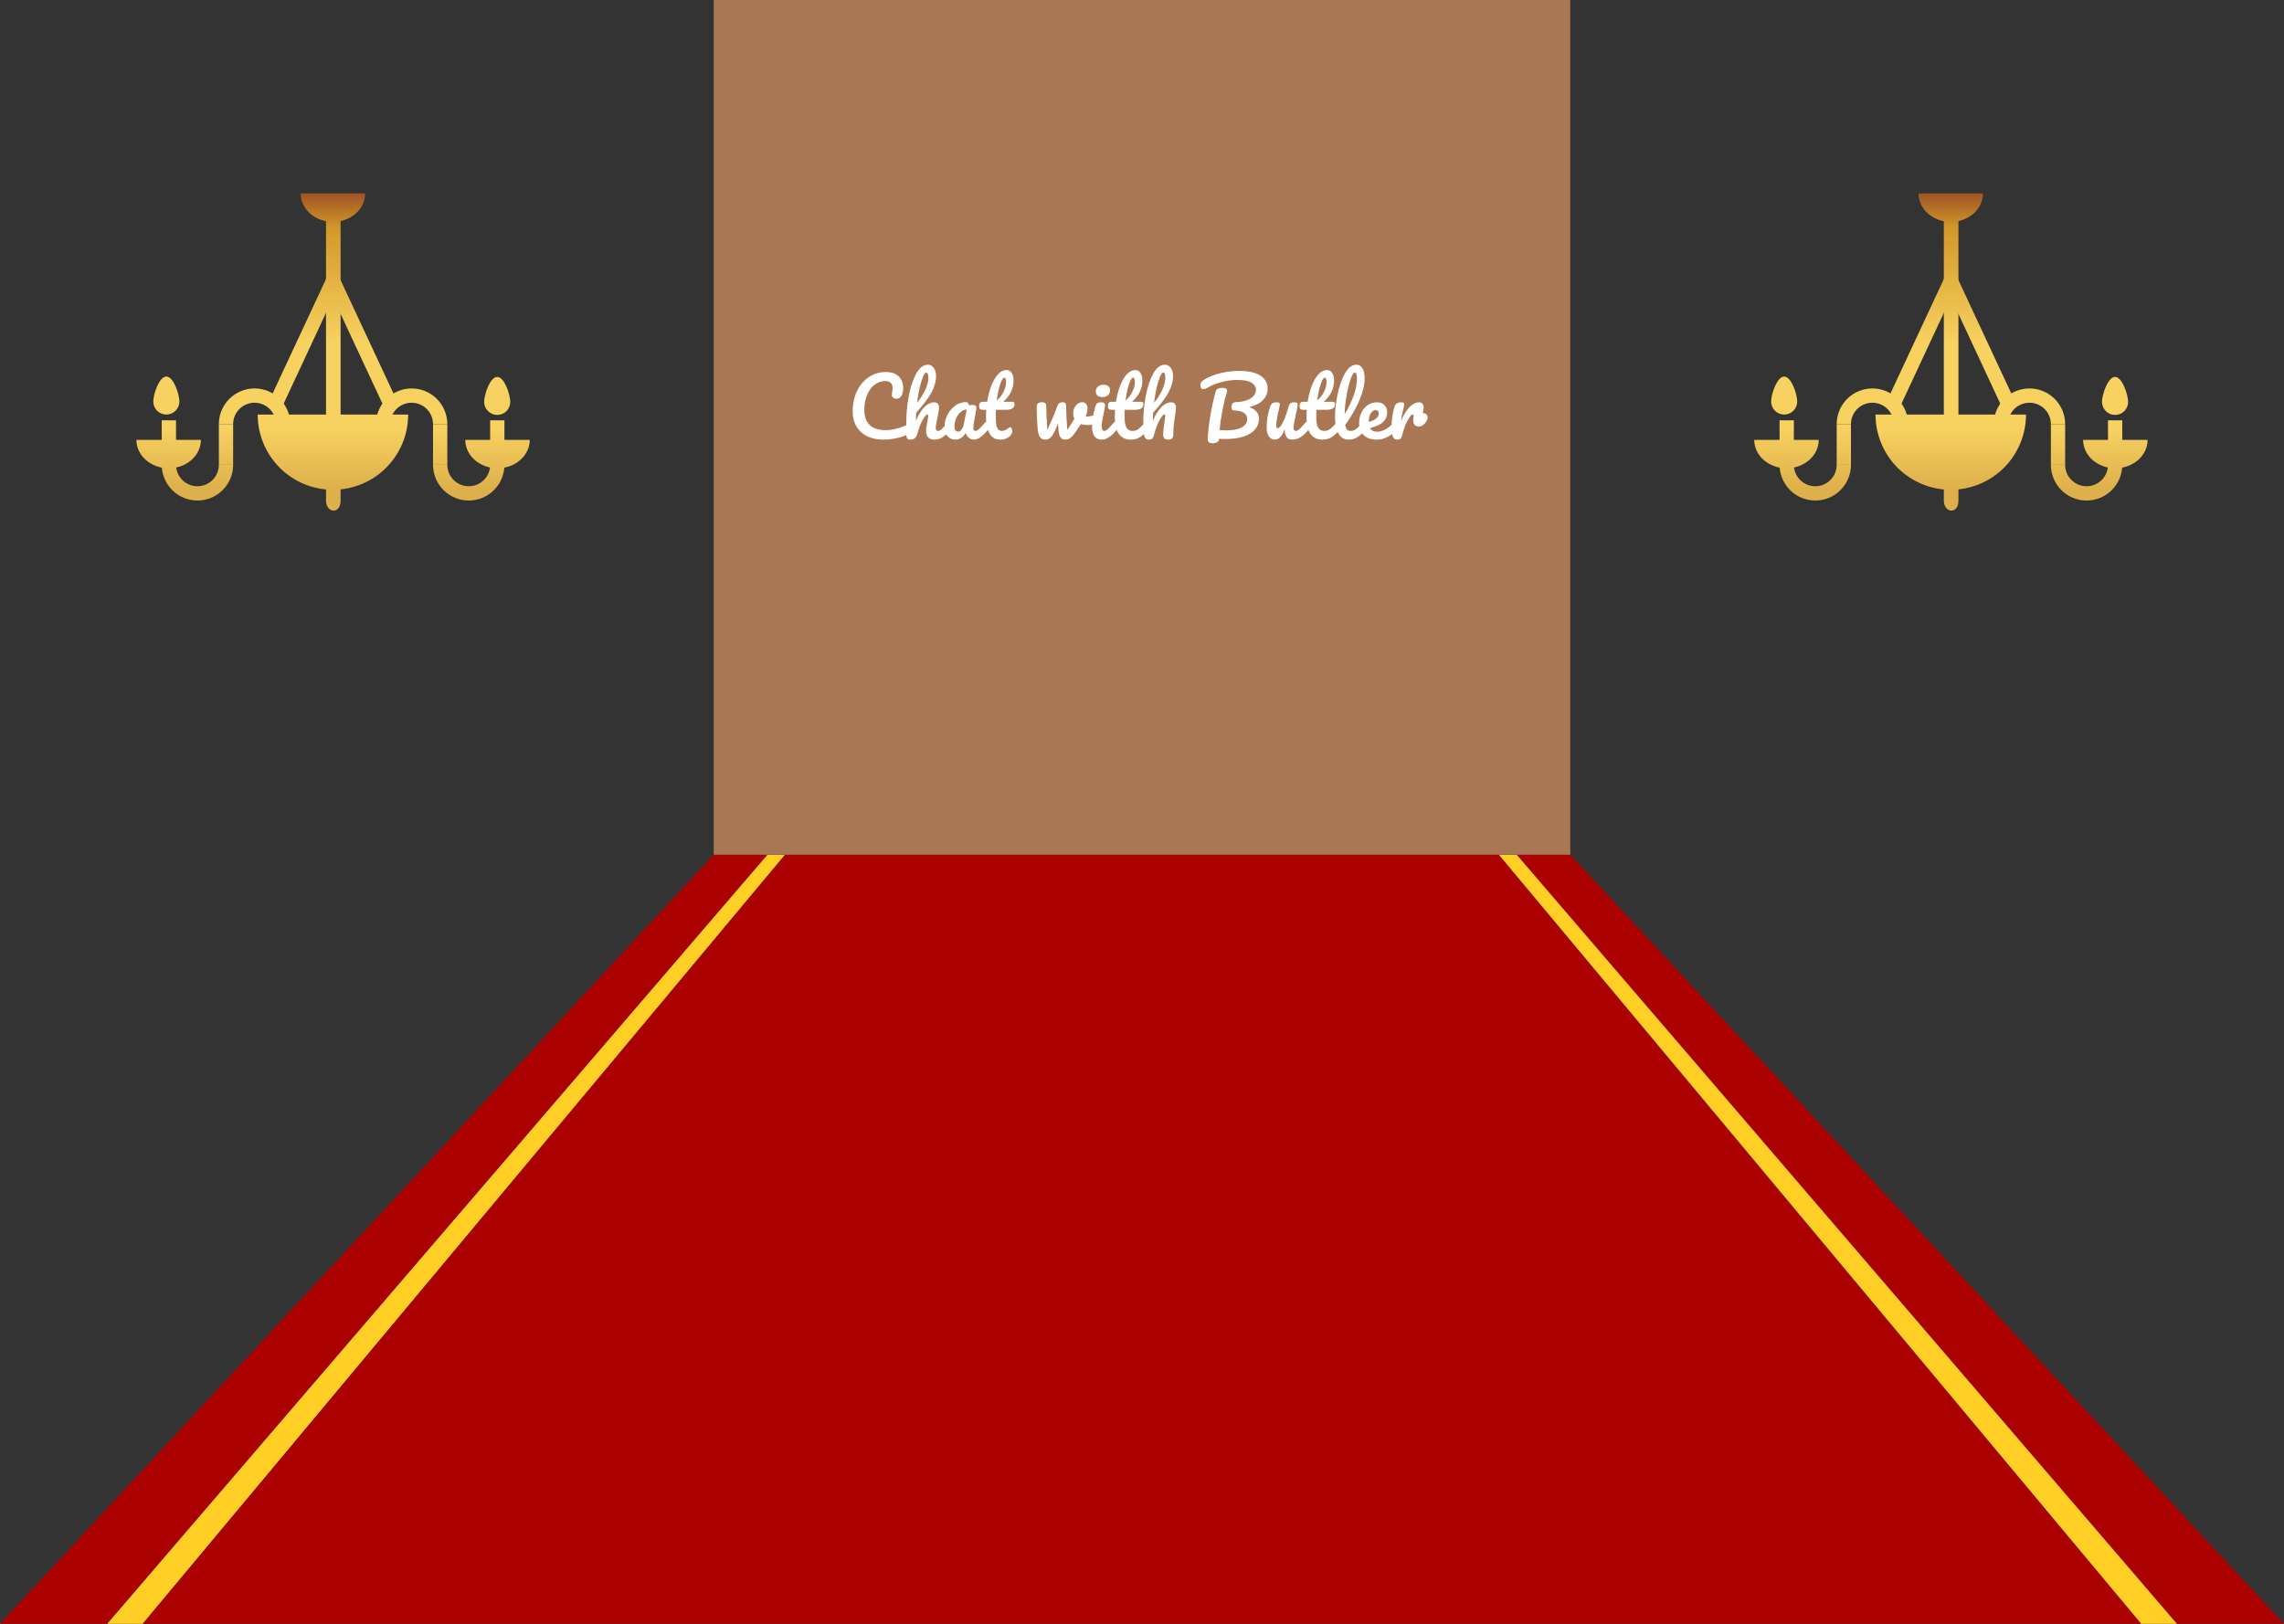 
<svg width="1440" height="1024" viewBox="0 0 1440 1024" fill="none" xmlns="http://www.w3.org/2000/svg">
<rect x="0" y="0" width="1440" height="1024" fill="#333333" stroke="none"/>
<path d="M67.5 1024H90L495 539H483.75L67.5 1024Z" fill="#FFCF25"/>
<path fill-rule="evenodd" clip-rule="evenodd" d="M450 539H472.5H483.75L67.5 1024H45H0L450 539ZM180 1024H90L495 539H540H720H900H945L1350 1024H1260H1080H720H360H180ZM1372.5 1024H1395H1440L990 539H967.5H956.25L1372.5 1024Z" fill="#AA0000"/>
<path d="M956.25 539H945L1350 1024H1372.5L956.25 539Z" fill="#FFCF25"/>
<rect x="450" width="540" height="539" fill="#A97754"/>
<path d="M557.033 277.25C553.066 277.25 549.616 276.533 546.683 275.1C543.749 273.633 541.499 271.567 539.933 268.9C538.366 266.233 537.583 263.133 537.583 259.6C537.583 254.7 538.499 250.35 540.333 246.55C542.199 242.75 544.716 239.817 547.883 237.75C551.049 235.65 554.566 234.6 558.433 234.6C562.033 234.6 564.766 235.533 566.633 237.4C568.499 239.233 569.433 241.667 569.433 244.7C569.433 246.733 569.066 248.367 568.333 249.6C567.633 250.833 566.616 251.45 565.283 251.45C564.349 251.45 563.616 251.233 563.083 250.8C562.549 250.367 562.283 249.733 562.283 248.9C562.283 248.6 562.349 248.05 562.483 247.25C562.683 246.25 562.783 245.45 562.783 244.85C562.783 241.817 561.166 240.3 557.933 240.3C555.733 240.3 553.633 241.017 551.633 242.45C549.633 243.883 548.016 246 546.783 248.8C545.549 251.567 544.933 254.867 544.933 258.7C544.933 262.7 546.049 265.8 548.283 268C550.516 270.167 553.816 271.25 558.183 271.25C560.349 271.25 562.533 270.983 564.733 270.45C566.966 269.883 569.433 269.033 572.133 267.9C572.633 267.7 573.049 267.6 573.383 267.6C573.916 267.6 574.316 267.8 574.583 268.2C574.849 268.6 574.983 269.117 574.983 269.75C574.983 271.783 573.883 273.283 571.683 274.25C569.316 275.283 566.849 276.05 564.283 276.55C561.749 277.017 559.333 277.25 557.033 277.25ZM598.81 265.85C599.243 265.85 599.577 266.05 599.81 266.45C600.077 266.85 600.21 267.4 600.21 268.1C600.21 269.433 599.893 270.467 599.26 271.2C597.727 272.967 596.143 274.417 594.51 275.55C592.91 276.683 591.077 277.25 589.01 277.25C587.31 277.25 586.027 276.767 585.16 275.8C584.293 274.8 583.86 273.367 583.86 271.5C583.86 270.567 584.093 268.9 584.56 266.5C584.993 264.4 585.21 262.95 585.21 262.15C585.21 261.617 585.027 261.35 584.66 261.35C584.227 261.35 583.61 261.917 582.81 263.05C582.01 264.15 581.21 265.617 580.41 267.45C579.61 269.283 578.96 271.217 578.46 273.25C577.827 275.917 576.26 277.25 573.76 277.25C572.76 277.25 572.093 276.9 571.76 276.2C571.46 275.467 571.31 274.167 571.31 272.3C571.31 271.233 571.327 270.383 571.36 269.75L571.41 265.75C571.41 260.617 571.927 255.267 572.96 249.7C574.027 244.133 575.577 239.467 577.61 235.7C579.677 231.9 582.143 230 585.01 230C586.543 230 587.777 230.667 588.71 232C589.677 233.3 590.16 235 590.16 237.1C590.16 240.467 589.177 243.967 587.21 247.6C585.243 251.2 582.043 255.417 577.61 260.25C577.51 261.983 577.46 263.767 577.46 265.6C578.56 262.767 579.777 260.467 581.11 258.7C582.477 256.9 583.81 255.617 585.11 254.85C586.443 254.083 587.66 253.7 588.76 253.7C590.927 253.7 592.01 254.783 592.01 256.95C592.01 258.25 591.643 260.6 590.91 264C590.277 266.9 589.96 268.817 589.96 269.75C589.96 271.083 590.443 271.75 591.41 271.75C592.077 271.75 592.86 271.35 593.76 270.55C594.693 269.717 595.927 268.383 597.46 266.55C597.86 266.083 598.31 265.85 598.81 265.85ZM583.96 234.95C583.36 234.95 582.693 235.817 581.96 237.55C581.227 239.25 580.51 241.567 579.81 244.5C579.143 247.4 578.593 250.567 578.16 254C580.227 251.567 581.927 248.917 583.26 246.05C584.627 243.183 585.31 240.583 585.31 238.25C585.31 237.183 585.193 236.367 584.96 235.8C584.727 235.233 584.393 234.95 583.96 234.95ZM602.308 277.25C600.241 277.25 598.591 276.5 597.358 275C596.124 273.5 595.508 271.533 595.508 269.1C595.508 266.433 596.124 263.917 597.358 261.55C598.591 259.15 600.224 257.233 602.258 255.8C604.324 254.333 606.508 253.6 608.808 253.6C609.541 253.6 610.024 253.75 610.258 254.05C610.524 254.317 610.741 254.817 610.908 255.55C611.608 255.417 612.341 255.35 613.108 255.35C614.741 255.35 615.558 255.933 615.558 257.1C615.558 257.8 615.308 259.467 614.808 262.1C614.041 265.933 613.658 268.6 613.658 270.1C613.658 270.6 613.774 271 614.008 271.3C614.274 271.6 614.608 271.75 615.008 271.75C615.641 271.75 616.408 271.35 617.308 270.55C618.208 269.717 619.424 268.383 620.958 266.55C621.358 266.083 621.808 265.85 622.308 265.85C622.741 265.85 623.074 266.05 623.308 266.45C623.574 266.85 623.708 267.4 623.708 268.1C623.708 269.433 623.391 270.467 622.758 271.2C621.391 272.9 619.941 274.333 618.408 275.5C616.874 276.667 615.391 277.25 613.958 277.25C612.858 277.25 611.841 276.883 610.908 276.15C610.008 275.383 609.324 274.35 608.858 273.05C607.124 275.85 604.941 277.25 602.308 277.25ZM604.108 272.2C604.841 272.2 605.541 271.767 606.208 270.9C606.874 270.033 607.358 268.883 607.658 267.45L609.508 258.25C608.108 258.283 606.808 258.817 605.608 259.85C604.441 260.85 603.508 262.183 602.808 263.85C602.108 265.517 601.758 267.283 601.758 269.15C601.758 270.183 601.958 270.95 602.358 271.45C602.791 271.95 603.374 272.2 604.108 272.2ZM627.894 258.45C627.827 260.117 627.794 261.417 627.794 262.35C627.794 264.75 627.911 266.633 628.144 268C628.411 269.333 628.827 270.3 629.394 270.9C629.994 271.467 630.811 271.75 631.844 271.75C632.377 271.75 633.011 271.583 633.744 271.25C634.477 270.917 635.144 270.483 635.744 269.95C636.111 269.617 636.477 269.45 636.844 269.45C637.244 269.45 637.561 269.683 637.794 270.15C638.061 270.583 638.194 271.117 638.194 271.75C638.194 272.383 638.061 273 637.794 273.6C637.561 274.2 637.194 274.7 636.694 275.1C634.961 276.533 632.994 277.25 630.794 277.25C627.627 277.25 625.311 275.933 623.844 273.3C622.377 270.633 621.644 267.167 621.644 262.9C621.644 261.433 621.694 259.95 621.794 258.45H619.844C618.844 258.45 618.161 258.267 617.794 257.9C617.461 257.533 617.294 256.95 617.294 256.15C617.294 254.283 618.044 253.35 619.544 253.35H622.394C622.961 249.683 623.827 246.333 624.994 243.3C626.161 240.267 627.561 237.85 629.194 236.05C630.861 234.25 632.644 233.35 634.544 233.35C635.944 233.35 637.044 233.967 637.844 235.2C638.644 236.433 639.044 237.983 639.044 239.85C639.044 245.017 636.877 249.517 632.544 253.35H638.144C638.677 253.35 639.061 253.467 639.294 253.7C639.527 253.933 639.644 254.367 639.644 255C639.644 257.3 637.761 258.45 633.994 258.45H627.894ZM633.194 238.15C632.694 238.15 632.127 238.783 631.494 240.05C630.894 241.283 630.311 243.017 629.744 245.25C629.211 247.45 628.761 249.9 628.394 252.6C630.361 250.9 631.827 249 632.794 246.9C633.794 244.767 634.294 242.833 634.294 241.1C634.294 239.133 633.927 238.15 633.194 238.15ZM690.831 261.8C690.931 261.767 691.098 261.75 691.331 261.75C691.831 261.75 692.214 261.917 692.481 262.25C692.748 262.583 692.881 263.033 692.881 263.6C692.881 264.633 692.681 265.45 692.281 266.05C691.881 266.617 691.281 267.033 690.481 267.3C688.948 267.8 687.314 268.05 685.581 268.05C684.114 268.05 682.731 267.85 681.431 267.45C680.464 269.017 679.398 270.633 678.231 272.3C676.898 274.2 675.748 275.5 674.781 276.2C673.848 276.9 672.781 277.25 671.581 277.25C670.248 277.25 669.231 276.733 668.531 275.7C667.864 274.667 667.448 272.967 667.281 270.6L667.031 266.95C665.998 269.75 665.064 271.883 664.231 273.35C663.431 274.817 662.614 275.833 661.781 276.4C660.981 276.967 660.031 277.25 658.931 277.25C657.564 277.25 656.481 276.717 655.681 275.65C654.914 274.583 654.431 272.9 654.231 270.6C653.831 265.933 653.631 261.85 653.631 258.35V256.6C653.664 255.5 653.964 254.733 654.531 254.3C655.098 253.867 655.948 253.65 657.081 253.65C657.948 253.65 658.581 253.85 658.981 254.25C659.414 254.617 659.631 255.25 659.631 256.15C659.631 259.983 659.864 264.967 660.331 271.1C662.598 266.333 664.681 261.367 666.581 256.2C666.948 255.2 667.381 254.533 667.881 254.2C668.414 253.833 669.048 253.65 669.781 253.65C670.681 253.65 671.298 253.833 671.631 254.2C671.998 254.567 672.181 255.217 672.181 256.15C672.181 259.983 672.414 264.967 672.881 271.1C674.881 268.133 676.381 265.767 677.381 264C676.881 263.033 676.631 261.883 676.631 260.55C676.631 259.417 676.881 258.317 677.381 257.25C677.881 256.183 678.564 255.317 679.431 254.65C680.298 253.983 681.281 253.65 682.381 253.65C683.348 253.65 684.131 254 684.731 254.7C685.331 255.367 685.631 256.35 685.631 257.65C685.631 259.15 685.231 260.867 684.431 262.8C685.698 262.733 687.381 262.483 689.481 262.05L690.831 261.8ZM695.091 250.4C693.691 250.4 692.641 250.083 691.941 249.45C691.241 248.783 690.891 247.867 690.891 246.7C690.891 245.533 691.341 244.567 692.241 243.8C693.174 243 694.324 242.6 695.691 242.6C696.924 242.6 697.924 242.9 698.691 243.5C699.457 244.1 699.841 244.95 699.841 246.05C699.841 247.383 699.407 248.45 698.541 249.25C697.674 250.017 696.524 250.4 695.091 250.4ZM694.691 277.25C692.524 277.25 690.941 276.483 689.941 274.95C688.974 273.417 688.491 271.383 688.491 268.85C688.491 267.35 688.674 265.433 689.041 263.1C689.441 260.733 689.941 258.533 690.541 256.5C690.841 255.433 691.241 254.7 691.741 254.3C692.241 253.9 693.041 253.7 694.141 253.7C695.841 253.7 696.691 254.267 696.691 255.4C696.691 256.233 696.374 258.167 695.741 261.2C694.941 264.867 694.541 267.35 694.541 268.65C694.541 269.65 694.674 270.417 694.941 270.95C695.207 271.483 695.657 271.75 696.291 271.75C696.891 271.75 697.641 271.333 698.541 270.5C699.441 269.667 700.641 268.35 702.141 266.55C702.541 266.083 702.991 265.85 703.491 265.85C703.924 265.85 704.257 266.05 704.491 266.45C704.757 266.85 704.891 267.4 704.891 268.1C704.891 269.433 704.574 270.467 703.941 271.2C700.641 275.233 697.557 277.25 694.691 277.25ZM723.145 265.85C723.579 265.85 723.912 266.05 724.145 266.45C724.412 266.85 724.545 267.4 724.545 268.1C724.545 269.433 724.229 270.467 723.595 271.2C722.162 272.967 720.595 274.417 718.895 275.55C717.195 276.683 715.245 277.25 713.045 277.25C706.245 277.25 702.845 272.467 702.845 262.9C702.845 261.433 702.895 259.95 702.995 258.45H701.045C700.045 258.45 699.362 258.267 698.995 257.9C698.662 257.533 698.495 256.95 698.495 256.15C698.495 254.283 699.245 253.35 700.745 253.35H703.595C704.162 249.683 705.029 246.333 706.195 243.3C707.362 240.267 708.762 237.85 710.395 236.05C712.062 234.25 713.845 233.35 715.745 233.35C717.145 233.35 718.245 233.967 719.045 235.2C719.845 236.433 720.245 237.983 720.245 239.85C720.245 245.017 718.079 249.517 713.745 253.35H719.345C719.879 253.35 720.262 253.467 720.495 253.7C720.729 253.933 720.845 254.367 720.845 255C720.845 257.3 718.962 258.45 715.195 258.45H709.095C709.029 260.117 708.995 261.417 708.995 262.35C708.995 265.817 709.395 268.25 710.195 269.65C711.029 271.05 712.329 271.75 714.095 271.75C715.529 271.75 716.795 271.317 717.895 270.45C718.995 269.583 720.295 268.283 721.795 266.55C722.195 266.083 722.645 265.85 723.145 265.85ZM714.395 238.15C713.895 238.15 713.329 238.783 712.695 240.05C712.095 241.283 711.512 243.017 710.945 245.25C710.412 247.45 709.962 249.9 709.595 252.6C711.562 250.9 713.029 249 713.995 246.9C714.995 244.767 715.495 242.833 715.495 241.1C715.495 239.133 715.129 238.15 714.395 238.15ZM738.174 253.7C739.241 253.7 740.041 253.983 740.574 254.55C741.141 255.083 741.424 255.883 741.424 256.95C741.424 257.817 741.241 259.45 740.874 261.85C740.541 263.883 740.274 265.817 740.074 267.65C739.874 269.45 739.774 271.467 739.774 273.7C739.774 274.967 739.508 275.883 738.974 276.45C738.474 276.983 737.641 277.25 736.474 277.25C735.374 277.25 734.574 276.967 734.074 276.4C733.574 275.833 733.324 274.983 733.324 273.85C733.324 272.517 733.558 270.317 734.024 267.25C734.424 264.583 734.624 262.883 734.624 262.15C734.624 261.617 734.441 261.35 734.074 261.35C733.641 261.35 733.024 261.917 732.224 263.05C731.424 264.15 730.624 265.617 729.824 267.45C729.024 269.283 728.374 271.217 727.874 273.25C727.508 274.817 727.074 275.883 726.574 276.45C726.108 276.983 725.358 277.25 724.324 277.25C723.291 277.25 722.524 276.883 722.024 276.15C721.558 275.383 721.241 274.217 721.074 272.65C720.908 271.083 720.824 268.783 720.824 265.75C720.824 260.617 721.341 255.267 722.374 249.7C723.441 244.133 724.991 239.467 727.024 235.7C729.091 231.9 731.558 230 734.424 230C735.958 230 737.191 230.667 738.124 232C739.091 233.3 739.574 235 739.574 237.1C739.574 240.467 738.591 243.967 736.624 247.6C734.658 251.2 731.458 255.417 727.024 260.25C726.924 261.983 726.874 263.767 726.874 265.6C727.974 262.767 729.191 260.467 730.524 258.7C731.891 256.9 733.224 255.617 734.524 254.85C735.858 254.083 737.074 253.7 738.174 253.7ZM733.374 234.95C732.774 234.95 732.108 235.817 731.374 237.55C730.641 239.25 729.924 241.567 729.224 244.5C728.558 247.4 728.008 250.567 727.574 254C729.641 251.567 731.341 248.917 732.674 246.05C734.041 243.183 734.724 240.583 734.724 238.25C734.724 237.183 734.608 236.367 734.374 235.8C734.141 235.233 733.808 234.95 733.374 234.95ZM799.218 245C799.218 247.833 798.218 250.283 796.218 252.35C794.218 254.383 791.302 255.85 787.468 256.75C789.535 257.317 791.102 258.25 792.168 259.55C793.235 260.817 793.768 262.283 793.768 263.95C793.768 266.583 792.935 268.867 791.268 270.8C789.635 272.733 787.235 274.233 784.068 275.3C780.902 276.333 777.085 276.85 772.618 276.85C770.952 276.85 769.618 276.8 768.618 276.7C768.585 277.633 768.185 278.333 767.418 278.8C766.652 279.267 765.668 279.5 764.468 279.5C763.268 279.5 762.435 279.233 761.968 278.7C761.535 278.167 761.352 277.383 761.418 276.35C761.718 271.683 762.302 266.8 763.168 261.7C764.035 256.567 765.135 251.617 766.468 246.85C766.702 246.017 767.168 245.433 767.868 245.1C768.568 244.767 769.485 244.6 770.618 244.6C772.652 244.6 773.668 245.167 773.668 246.3C773.668 246.767 773.568 247.3 773.368 247.9C772.502 250.5 771.635 254.033 770.768 258.5C769.902 262.933 769.285 267.167 768.918 271.2C770.518 271.333 771.818 271.4 772.818 271.4C777.485 271.4 780.902 270.733 783.068 269.4C785.268 268.033 786.368 266.3 786.368 264.2C786.368 262.733 785.735 261.5 784.468 260.5C783.235 259.5 781.152 258.95 778.218 258.85C777.552 258.817 777.085 258.65 776.818 258.35C776.552 258.05 776.418 257.567 776.418 256.9C776.418 255.933 776.618 255.15 777.018 254.55C777.418 253.95 778.152 253.633 779.218 253.6C781.585 253.533 783.718 253.183 785.618 252.55C787.552 251.917 789.068 251.033 790.168 249.9C791.268 248.733 791.818 247.383 791.818 245.85C791.818 243.917 790.868 242.4 788.968 241.3C787.068 240.167 784.152 239.6 780.218 239.6C776.652 239.6 773.202 240.067 769.868 241C766.535 241.9 763.702 243.05 761.368 244.45C760.302 245.083 759.402 245.4 758.668 245.4C758.068 245.4 757.602 245.2 757.268 244.8C756.968 244.367 756.818 243.833 756.818 243.2C756.818 242.367 756.985 241.65 757.318 241.05C757.685 240.45 758.535 239.767 759.868 239C762.668 237.4 765.952 236.15 769.718 235.25C773.485 234.35 777.335 233.9 781.268 233.9C787.302 233.9 791.802 234.917 794.768 236.95C797.735 238.983 799.218 241.667 799.218 245ZM803.699 277.25C802.199 277.25 800.966 276.567 799.999 275.2C799.066 273.8 798.599 272.067 798.599 270C798.599 267.5 798.766 265.217 799.099 263.15C799.433 261.05 799.983 258.833 800.749 256.5C801.083 255.5 801.549 254.783 802.149 254.35C802.749 253.917 803.699 253.7 804.999 253.7C805.733 253.7 806.233 253.817 806.499 254.05C806.799 254.283 806.949 254.633 806.949 255.1C806.949 255.367 806.766 256.267 806.399 257.8C806.066 259.033 805.799 260.15 805.599 261.15C804.933 264.65 804.599 266.983 804.599 268.15C804.599 268.85 804.683 269.35 804.849 269.65C805.016 269.917 805.283 270.05 805.649 270.05C806.149 270.05 806.766 269.55 807.499 268.55C808.266 267.55 809.066 266.033 809.899 264C810.766 261.967 811.599 259.467 812.399 256.5C812.666 255.5 813.066 254.783 813.599 254.35C814.166 253.917 814.999 253.7 816.099 253.7C816.866 253.7 817.399 253.8 817.699 254C817.999 254.167 818.149 254.5 818.149 255C818.149 255.833 817.733 258.117 816.899 261.85C815.966 266.117 815.499 268.75 815.499 269.75C815.499 270.383 815.633 270.883 815.899 271.25C816.166 271.583 816.516 271.75 816.949 271.75C817.616 271.75 818.399 271.35 819.299 270.55C820.233 269.717 821.466 268.383 822.999 266.55C823.399 266.083 823.849 265.85 824.349 265.85C824.783 265.85 825.116 266.05 825.349 266.45C825.616 266.85 825.749 267.4 825.749 268.1C825.749 269.433 825.433 270.467 824.799 271.2C823.366 272.967 821.816 274.417 820.149 275.55C818.516 276.683 816.649 277.25 814.549 277.25C812.949 277.25 811.766 276.633 810.999 275.4C810.266 274.167 809.899 272.433 809.899 270.2C809.333 272.467 808.483 274.217 807.349 275.45C806.216 276.65 804.999 277.25 803.699 277.25ZM843.995 265.85C844.428 265.85 844.762 266.05 844.995 266.45C845.262 266.85 845.395 267.4 845.395 268.1C845.395 269.433 845.078 270.467 844.445 271.2C843.012 272.967 841.445 274.417 839.745 275.55C838.045 276.683 836.095 277.25 833.895 277.25C827.095 277.25 823.695 272.467 823.695 262.9C823.695 261.433 823.745 259.95 823.845 258.45H821.895C820.895 258.45 820.212 258.267 819.845 257.9C819.512 257.533 819.345 256.95 819.345 256.15C819.345 254.283 820.095 253.35 821.595 253.35H824.445C825.012 249.683 825.878 246.333 827.045 243.3C828.212 240.267 829.612 237.85 831.245 236.05C832.912 234.25 834.695 233.35 836.595 233.35C837.995 233.35 839.095 233.967 839.895 235.2C840.695 236.433 841.095 237.983 841.095 239.85C841.095 245.017 838.928 249.517 834.595 253.35H840.195C840.728 253.35 841.112 253.467 841.345 253.7C841.578 253.933 841.695 254.367 841.695 255C841.695 257.3 839.812 258.45 836.045 258.45H829.945C829.878 260.117 829.845 261.417 829.845 262.35C829.845 265.817 830.245 268.25 831.045 269.65C831.878 271.05 833.178 271.75 834.945 271.75C836.378 271.75 837.645 271.317 838.745 270.45C839.845 269.583 841.145 268.283 842.645 266.55C843.045 266.083 843.495 265.85 843.995 265.85ZM835.245 238.15C834.745 238.15 834.178 238.783 833.545 240.05C832.945 241.283 832.362 243.017 831.795 245.25C831.262 247.45 830.812 249.9 830.445 252.6C832.412 250.9 833.878 249 834.845 246.9C835.845 244.767 836.345 242.833 836.345 241.1C836.345 239.133 835.978 238.15 835.245 238.15ZM860.274 265.85C860.707 265.85 861.04 266.05 861.274 266.45C861.54 266.85 861.674 267.4 861.674 268.1C861.674 269.433 861.357 270.467 860.724 271.2C859.29 272.967 857.724 274.417 856.024 275.55C854.357 276.683 852.457 277.25 850.324 277.25C847.39 277.25 845.207 275.917 843.774 273.25C842.374 270.583 841.674 267.133 841.674 262.9C841.674 258.833 842.19 254.2 843.224 249C844.29 243.8 845.84 239.333 847.874 235.6C849.94 231.867 852.39 230 855.224 230C856.824 230 858.074 230.75 858.974 232.25C859.907 233.717 860.374 235.833 860.374 238.6C860.374 242.567 859.274 247.167 857.074 252.4C854.874 257.633 851.89 262.817 848.124 267.95C848.357 269.317 848.74 270.3 849.274 270.9C849.807 271.467 850.507 271.75 851.374 271.75C852.74 271.75 853.94 271.367 854.974 270.6C856.007 269.8 857.324 268.45 858.924 266.55C859.324 266.083 859.774 265.85 860.274 265.85ZM854.124 234.95C853.357 234.95 852.49 236.333 851.524 239.1C850.557 241.867 849.707 245.3 848.974 249.4C848.24 253.5 847.84 257.433 847.774 261.2C850.14 257.3 852.024 253.4 853.424 249.5C854.824 245.567 855.524 241.983 855.524 238.75C855.524 236.217 855.057 234.95 854.124 234.95ZM879.932 265.85C880.366 265.85 880.699 266.05 880.932 266.45C881.199 266.85 881.332 267.4 881.332 268.1C881.332 269.433 881.016 270.467 880.382 271.2C879.149 272.7 877.399 274.083 875.132 275.35C872.899 276.617 870.499 277.25 867.932 277.25C864.432 277.25 861.716 276.3 859.782 274.4C857.849 272.5 856.882 269.9 856.882 266.6C856.882 264.3 857.366 262.167 858.332 260.2C859.299 258.2 860.632 256.617 862.332 255.45C864.066 254.283 866.016 253.7 868.182 253.7C870.116 253.7 871.666 254.283 872.832 255.45C873.999 256.583 874.582 258.133 874.582 260.1C874.582 262.4 873.749 264.383 872.082 266.05C870.449 267.683 867.666 268.983 863.732 269.95C864.566 271.483 866.149 272.25 868.482 272.25C869.982 272.25 871.682 271.733 873.582 270.7C875.516 269.633 877.182 268.25 878.582 266.55C878.982 266.083 879.432 265.85 879.932 265.85ZM867.332 258.6C866.099 258.6 865.049 259.317 864.182 260.75C863.349 262.183 862.932 263.917 862.932 265.95V266.05C864.899 265.583 866.449 264.883 867.582 263.95C868.716 263.017 869.282 261.933 869.282 260.7C869.282 260.067 869.099 259.567 868.732 259.2C868.399 258.8 867.932 258.6 867.332 258.6ZM897.461 260.55C898.195 260.55 898.811 260.817 899.311 261.35C899.845 261.85 900.111 262.483 900.111 263.25C900.111 263.683 900.011 264.15 899.811 264.65C899.278 265.883 898.528 266.917 897.561 267.75C896.595 268.583 895.528 269 894.361 269C893.428 269 892.628 268.667 891.961 268C891.328 267.333 891.011 266.433 891.011 265.3C891.011 264.667 891.045 263.983 891.111 263.25C891.178 262.717 891.211 262.35 891.211 262.15C891.211 261.883 891.145 261.683 891.011 261.55C890.911 261.417 890.778 261.35 890.611 261.35C890.145 261.35 889.511 261.917 888.711 263.05C887.911 264.15 887.111 265.617 886.311 267.45C885.511 269.283 884.861 271.217 884.361 273.25C883.995 274.85 883.578 275.917 883.111 276.45C882.645 276.983 881.878 277.25 880.811 277.25C879.545 277.25 878.645 276.583 878.111 275.25C877.611 273.917 877.361 271.783 877.361 268.85C877.361 264.517 877.978 260.4 879.211 256.5C879.511 255.533 879.995 254.833 880.661 254.4C881.361 253.933 882.328 253.7 883.561 253.7C884.228 253.7 884.695 253.783 884.961 253.95C885.228 254.117 885.361 254.433 885.361 254.9C885.361 255.433 885.111 256.633 884.611 258.5C884.278 259.833 884.011 261 883.811 262C883.611 263 883.445 264.233 883.311 265.7C884.411 262.833 885.645 260.5 887.011 258.7C888.378 256.9 889.711 255.617 891.011 254.85C892.311 254.083 893.495 253.7 894.561 253.7C895.528 253.7 896.261 253.983 896.761 254.55C897.295 255.083 897.561 255.883 897.561 256.95C897.561 257.583 897.378 258.783 897.011 260.55H897.461Z" fill="white"/>
<path d="M257.335 261.422C257.335 267.652 256.109 273.821 253.725 279.577C251.341 285.333 247.847 290.563 243.443 294.968C239.038 299.373 233.81 302.868 228.055 305.252C222.3 307.636 216.132 308.864 209.904 308.864C203.675 308.864 197.507 307.636 191.752 305.252C185.997 302.868 180.769 299.373 176.364 294.968C171.96 290.563 168.466 285.333 166.082 279.577C163.699 273.821 162.472 267.652 162.472 261.421L257.335 261.422Z" fill="url(#paint0_linear_111_326)"/>
<path d="M137.981 267.473C137.981 261.503 140.353 255.777 144.573 251.555C148.794 247.334 154.518 244.962 160.487 244.962C166.456 244.962 172.181 247.334 176.401 251.555C180.622 255.777 182.993 261.503 182.993 267.473L173.991 267.473C173.991 263.891 172.568 260.455 170.036 257.922C167.503 255.389 164.069 253.966 160.487 253.966C156.906 253.966 153.471 255.389 150.939 257.922C148.406 260.455 146.984 263.891 146.984 267.473H137.981Z" fill="url(#paint1_linear_111_326)"/>
<path d="M146.984 293.13C146.984 299.1 144.613 304.826 140.392 309.048C136.171 313.269 130.447 315.641 124.478 315.641C118.509 315.641 112.784 313.269 108.564 309.048C104.343 304.826 101.972 299.101 101.972 293.13H110.974C110.974 296.712 112.397 300.148 114.929 302.681C117.462 305.214 120.897 306.637 124.478 306.637C128.059 306.637 131.494 305.214 134.026 302.681C136.559 300.148 137.981 296.712 137.981 293.13H146.984Z" fill="url(#paint2_linear_111_326)"/>
<path d="M101.972 293.13H110.974V265.052H101.972V293.13Z" fill="url(#paint3_linear_111_326)"/>
<path d="M146.984 267.473H137.981V293.13H146.984V267.473Z" fill="url(#paint4_linear_111_326)"/>
<path d="M169.73 252.772L177.889 256.577L214.138 178.826L205.979 175.021L169.73 252.772Z" fill="url(#paint5_linear_111_326)"/>
<path d="M250.235 252.77L242.076 256.576L205.855 178.883L214.014 175.077L250.235 252.77Z" fill="url(#paint6_linear_111_326)"/>
<path d="M205.544 315.641C205.546 323.629 214.74 324.597 214.74 315.641V132.65H205.544V315.641Z" fill="url(#paint7_linear_111_326)"/>
<path d="M126.656 277.397C126.656 282.147 124.514 286.703 120.702 290.062C116.89 293.422 111.719 295.309 106.328 295.309C100.937 295.309 95.766 293.422 91.954 290.062C88.142 286.703 86 282.147 86 277.397L126.656 277.397Z" fill="url(#paint8_linear_111_326)"/>
<path d="M230.232 122C230.232 126.751 228.09 131.306 224.278 134.666C220.465 138.025 215.295 139.912 209.904 139.912C204.512 139.912 199.342 138.025 195.53 134.666C191.717 131.306 189.576 126.751 189.576 122L230.232 122Z" fill="url(#paint9_linear_111_326)"/>
<path d="M282.019 267.473C282.019 261.503 279.647 255.777 275.427 251.555C271.206 247.334 265.482 244.962 259.513 244.962C253.544 244.962 247.819 247.334 243.599 251.555C239.378 255.777 237.007 261.503 237.007 267.473L246.009 267.473C246.009 263.891 247.432 260.455 249.964 257.922C252.497 255.389 255.931 253.966 259.513 253.966C263.094 253.966 266.529 255.389 269.061 257.922C271.594 260.455 273.016 263.891 273.016 267.473H282.019Z" fill="url(#paint10_linear_111_326)"/>
<path d="M273.016 293.13C273.016 299.1 275.387 304.826 279.608 309.048C283.829 313.269 289.553 315.641 295.522 315.641C301.491 315.641 307.216 313.269 311.436 309.048C315.657 304.826 318.028 299.101 318.028 293.13H309.026C309.026 296.712 307.603 300.148 305.071 302.681C302.538 305.214 299.103 306.637 295.522 306.637C291.941 306.637 288.506 305.214 285.974 302.681C283.441 300.148 282.019 296.712 282.019 293.13H273.016Z" fill="url(#paint11_linear_111_326)"/>
<path d="M318.028 293.13H309.026V265.052H318.028V293.13Z" fill="url(#paint12_linear_111_326)"/>
<path d="M273.016 267.473H282.019V293.13H273.016V267.473Z" fill="url(#paint13_linear_111_326)"/>
<path d="M293.344 277.397C293.344 282.147 295.486 286.703 299.298 290.062C303.11 293.422 308.281 295.309 313.672 295.309C319.063 295.309 324.234 293.422 328.046 290.062C331.858 286.703 334 282.147 334 277.397L293.344 277.397Z" fill="url(#paint14_linear_111_326)"/>
<path d="M113.104 253.192C113.104 257.737 109.42 261.422 104.876 261.422C100.332 261.422 96.648 257.737 96.648 253.192C96.648 248.647 100.332 237.458 104.876 237.458C109.42 237.458 113.104 248.647 113.104 253.192Z" fill="url(#paint15_linear_111_326)"/>
<path d="M321.707 253.434C321.707 257.979 318.023 261.664 313.479 261.664C308.935 261.664 305.251 257.979 305.251 253.434C305.251 248.889 308.935 237.7 313.479 237.7C318.023 237.7 321.707 248.889 321.707 253.434Z" fill="url(#paint16_linear_111_326)"/>
<path d="M1277.34 261.422C1277.34 267.652 1276.11 273.821 1273.72 279.577C1271.34 285.333 1267.85 290.563 1263.44 294.968C1259.04 299.373 1253.81 302.868 1248.05 305.252C1242.3 307.636 1236.13 308.864 1229.9 308.864C1223.67 308.864 1217.51 307.636 1211.75 305.252C1206 302.868 1200.77 299.373 1196.36 294.968C1191.96 290.563 1188.47 285.333 1186.08 279.577C1183.7 273.821 1182.47 267.652 1182.47 261.421L1277.34 261.422Z" fill="url(#paint17_linear_111_326)"/>
<path d="M1157.98 267.473C1157.98 261.503 1160.35 255.777 1164.57 251.555C1168.79 247.334 1174.52 244.962 1180.49 244.962C1186.46 244.962 1192.18 247.334 1196.4 251.555C1200.62 255.777 1202.99 261.503 1202.99 267.473L1193.99 267.473C1193.99 263.891 1192.57 260.455 1190.04 257.922C1187.5 255.389 1184.07 253.966 1180.49 253.966C1176.91 253.966 1173.47 255.389 1170.94 257.922C1168.41 260.455 1166.98 263.891 1166.98 267.473H1157.98Z" fill="url(#paint18_linear_111_326)"/>
<path d="M1166.98 293.13C1166.98 299.1 1164.61 304.826 1160.39 309.048C1156.17 313.269 1150.45 315.641 1144.48 315.641C1138.51 315.641 1132.78 313.269 1128.56 309.048C1124.34 304.826 1121.97 299.101 1121.97 293.13H1130.97C1130.97 296.712 1132.4 300.148 1134.93 302.681C1137.46 305.214 1140.9 306.637 1144.48 306.637C1148.06 306.637 1151.49 305.214 1154.03 302.681C1156.56 300.148 1157.98 296.712 1157.98 293.13H1166.98Z" fill="url(#paint19_linear_111_326)"/>
<path d="M1121.97 293.13H1130.97V265.052H1121.97V293.13Z" fill="url(#paint20_linear_111_326)"/>
<path d="M1166.98 267.473H1157.98V293.13H1166.98V267.473Z" fill="url(#paint21_linear_111_326)"/>
<path d="M1189.73 252.772L1197.89 256.577L1234.14 178.826L1225.98 175.021L1189.73 252.772Z" fill="url(#paint22_linear_111_326)"/>
<path d="M1270.23 252.77L1262.08 256.576L1225.85 178.883L1234.01 175.077L1270.23 252.77Z" fill="url(#paint23_linear_111_326)"/>
<path d="M1225.54 315.641C1225.55 323.629 1234.74 324.597 1234.74 315.641V132.65H1225.54V315.641Z" fill="url(#paint24_linear_111_326)"/>
<path d="M1146.66 277.397C1146.66 282.147 1144.51 286.703 1140.7 290.062C1136.89 293.422 1131.72 295.309 1126.33 295.309C1120.94 295.309 1115.77 293.422 1111.95 290.062C1108.14 286.703 1106 282.147 1106 277.397L1146.66 277.397Z" fill="url(#paint25_linear_111_326)"/>
<path d="M1250.23 122C1250.23 126.751 1248.09 131.306 1244.28 134.666C1240.47 138.025 1235.29 139.912 1229.9 139.912C1224.51 139.912 1219.34 138.025 1215.53 134.666C1211.72 131.306 1209.58 126.751 1209.58 122L1250.23 122Z" fill="url(#paint26_linear_111_326)"/>
<path d="M1302.02 267.473C1302.02 261.503 1299.65 255.777 1295.43 251.555C1291.21 247.334 1285.48 244.962 1279.51 244.962C1273.54 244.962 1267.82 247.334 1263.6 251.555C1259.38 255.777 1257.01 261.503 1257.01 267.473L1266.01 267.473C1266.01 263.891 1267.43 260.455 1269.96 257.922C1272.5 255.389 1275.93 253.966 1279.51 253.966C1283.09 253.966 1286.53 255.389 1289.06 257.922C1291.59 260.455 1293.02 263.891 1293.02 267.473H1302.02Z" fill="url(#paint27_linear_111_326)"/>
<path d="M1293.02 293.13C1293.02 299.1 1295.39 304.826 1299.61 309.048C1303.83 313.269 1309.55 315.641 1315.52 315.641C1321.49 315.641 1327.22 313.269 1331.44 309.048C1335.66 304.826 1338.03 299.101 1338.03 293.13H1329.03C1329.03 296.712 1327.6 300.148 1325.07 302.681C1322.54 305.214 1319.1 306.637 1315.52 306.637C1311.94 306.637 1308.51 305.214 1305.97 302.681C1303.44 300.148 1302.02 296.712 1302.02 293.13H1293.02Z" fill="url(#paint28_linear_111_326)"/>
<path d="M1338.03 293.13H1329.03V265.052H1338.03V293.13Z" fill="url(#paint29_linear_111_326)"/>
<path d="M1293.02 267.473H1302.02V293.13H1293.02V267.473Z" fill="url(#paint30_linear_111_326)"/>
<path d="M1313.34 277.397C1313.34 282.147 1315.49 286.703 1319.3 290.062C1323.11 293.422 1328.28 295.309 1333.67 295.309C1339.06 295.309 1344.23 293.422 1348.05 290.062C1351.86 286.703 1354 282.147 1354 277.397L1313.34 277.397Z" fill="url(#paint31_linear_111_326)"/>
<path d="M1133.1 253.192C1133.1 257.737 1129.42 261.422 1124.88 261.422C1120.33 261.422 1116.65 257.737 1116.65 253.192C1116.65 248.647 1120.33 237.458 1124.88 237.458C1129.42 237.458 1133.1 248.647 1133.1 253.192Z" fill="url(#paint32_linear_111_326)"/>
<path d="M1341.71 253.434C1341.71 257.979 1338.02 261.664 1333.48 261.664C1328.94 261.664 1325.25 257.979 1325.25 253.434C1325.25 248.889 1328.94 237.7 1333.48 237.7C1338.02 237.7 1341.71 248.889 1341.71 253.434Z" fill="url(#paint33_linear_111_326)"/>
<defs>
<linearGradient id="paint0_linear_111_326" x1="210" y1="122" x2="210" y2="322" gradientUnits="userSpaceOnUse">
<stop stop-color="#9F5324"/>
<stop offset="0.11" stop-color="#D2992A"/>
<stop offset="0.475" stop-color="#F8D261"/>
<stop offset="0.735" stop-color="#F8D261"/>
<stop offset="0.93" stop-color="#DEB04B"/>
</linearGradient>
<linearGradient id="paint1_linear_111_326" x1="210" y1="122" x2="210" y2="322" gradientUnits="userSpaceOnUse">
<stop stop-color="#9F5324"/>
<stop offset="0.11" stop-color="#D2992A"/>
<stop offset="0.475" stop-color="#F8D261"/>
<stop offset="0.735" stop-color="#F8D261"/>
<stop offset="0.93" stop-color="#DEB04B"/>
</linearGradient>
<linearGradient id="paint2_linear_111_326" x1="210" y1="122" x2="210" y2="322" gradientUnits="userSpaceOnUse">
<stop stop-color="#9F5324"/>
<stop offset="0.11" stop-color="#D2992A"/>
<stop offset="0.475" stop-color="#F8D261"/>
<stop offset="0.735" stop-color="#F8D261"/>
<stop offset="0.93" stop-color="#DEB04B"/>
</linearGradient>
<linearGradient id="paint3_linear_111_326" x1="210" y1="122" x2="210" y2="322" gradientUnits="userSpaceOnUse">
<stop stop-color="#9F5324"/>
<stop offset="0.11" stop-color="#D2992A"/>
<stop offset="0.475" stop-color="#F8D261"/>
<stop offset="0.735" stop-color="#F8D261"/>
<stop offset="0.93" stop-color="#DEB04B"/>
</linearGradient>
<linearGradient id="paint4_linear_111_326" x1="210" y1="122" x2="210" y2="322" gradientUnits="userSpaceOnUse">
<stop stop-color="#9F5324"/>
<stop offset="0.11" stop-color="#D2992A"/>
<stop offset="0.475" stop-color="#F8D261"/>
<stop offset="0.735" stop-color="#F8D261"/>
<stop offset="0.93" stop-color="#DEB04B"/>
</linearGradient>
<linearGradient id="paint5_linear_111_326" x1="210" y1="122" x2="210" y2="322" gradientUnits="userSpaceOnUse">
<stop stop-color="#9F5324"/>
<stop offset="0.11" stop-color="#D2992A"/>
<stop offset="0.475" stop-color="#F8D261"/>
<stop offset="0.735" stop-color="#F8D261"/>
<stop offset="0.93" stop-color="#DEB04B"/>
</linearGradient>
<linearGradient id="paint6_linear_111_326" x1="210" y1="122" x2="210" y2="322" gradientUnits="userSpaceOnUse">
<stop stop-color="#9F5324"/>
<stop offset="0.11" stop-color="#D2992A"/>
<stop offset="0.475" stop-color="#F8D261"/>
<stop offset="0.735" stop-color="#F8D261"/>
<stop offset="0.93" stop-color="#DEB04B"/>
</linearGradient>
<linearGradient id="paint7_linear_111_326" x1="210" y1="122" x2="210" y2="322" gradientUnits="userSpaceOnUse">
<stop stop-color="#9F5324"/>
<stop offset="0.11" stop-color="#D2992A"/>
<stop offset="0.475" stop-color="#F8D261"/>
<stop offset="0.735" stop-color="#F8D261"/>
<stop offset="0.93" stop-color="#DEB04B"/>
</linearGradient>
<linearGradient id="paint8_linear_111_326" x1="210" y1="122" x2="210" y2="322" gradientUnits="userSpaceOnUse">
<stop stop-color="#9F5324"/>
<stop offset="0.11" stop-color="#D2992A"/>
<stop offset="0.475" stop-color="#F8D261"/>
<stop offset="0.735" stop-color="#F8D261"/>
<stop offset="0.93" stop-color="#DEB04B"/>
</linearGradient>
<linearGradient id="paint9_linear_111_326" x1="210" y1="122" x2="210" y2="322" gradientUnits="userSpaceOnUse">
<stop stop-color="#9F5324"/>
<stop offset="0.11" stop-color="#D2992A"/>
<stop offset="0.475" stop-color="#F8D261"/>
<stop offset="0.735" stop-color="#F8D261"/>
<stop offset="0.93" stop-color="#DEB04B"/>
</linearGradient>
<linearGradient id="paint10_linear_111_326" x1="210" y1="122" x2="210" y2="322" gradientUnits="userSpaceOnUse">
<stop stop-color="#9F5324"/>
<stop offset="0.11" stop-color="#D2992A"/>
<stop offset="0.475" stop-color="#F8D261"/>
<stop offset="0.735" stop-color="#F8D261"/>
<stop offset="0.93" stop-color="#DEB04B"/>
</linearGradient>
<linearGradient id="paint11_linear_111_326" x1="210" y1="122" x2="210" y2="322" gradientUnits="userSpaceOnUse">
<stop stop-color="#9F5324"/>
<stop offset="0.11" stop-color="#D2992A"/>
<stop offset="0.475" stop-color="#F8D261"/>
<stop offset="0.735" stop-color="#F8D261"/>
<stop offset="0.93" stop-color="#DEB04B"/>
</linearGradient>
<linearGradient id="paint12_linear_111_326" x1="210" y1="122" x2="210" y2="322" gradientUnits="userSpaceOnUse">
<stop stop-color="#9F5324"/>
<stop offset="0.11" stop-color="#D2992A"/>
<stop offset="0.475" stop-color="#F8D261"/>
<stop offset="0.735" stop-color="#F8D261"/>
<stop offset="0.93" stop-color="#DEB04B"/>
</linearGradient>
<linearGradient id="paint13_linear_111_326" x1="210" y1="122" x2="210" y2="322" gradientUnits="userSpaceOnUse">
<stop stop-color="#9F5324"/>
<stop offset="0.11" stop-color="#D2992A"/>
<stop offset="0.475" stop-color="#F8D261"/>
<stop offset="0.735" stop-color="#F8D261"/>
<stop offset="0.93" stop-color="#DEB04B"/>
</linearGradient>
<linearGradient id="paint14_linear_111_326" x1="210" y1="122" x2="210" y2="322" gradientUnits="userSpaceOnUse">
<stop stop-color="#9F5324"/>
<stop offset="0.11" stop-color="#D2992A"/>
<stop offset="0.475" stop-color="#F8D261"/>
<stop offset="0.735" stop-color="#F8D261"/>
<stop offset="0.93" stop-color="#DEB04B"/>
</linearGradient>
<linearGradient id="paint15_linear_111_326" x1="210" y1="122" x2="210" y2="322" gradientUnits="userSpaceOnUse">
<stop stop-color="#9F5324"/>
<stop offset="0.11" stop-color="#D2992A"/>
<stop offset="0.475" stop-color="#F8D261"/>
<stop offset="0.735" stop-color="#F8D261"/>
<stop offset="0.93" stop-color="#DEB04B"/>
</linearGradient>
<linearGradient id="paint16_linear_111_326" x1="210" y1="122" x2="210" y2="322" gradientUnits="userSpaceOnUse">
<stop stop-color="#9F5324"/>
<stop offset="0.11" stop-color="#D2992A"/>
<stop offset="0.475" stop-color="#F8D261"/>
<stop offset="0.735" stop-color="#F8D261"/>
<stop offset="0.93" stop-color="#DEB04B"/>
</linearGradient>
<linearGradient id="paint17_linear_111_326" x1="1230" y1="122" x2="1230" y2="322" gradientUnits="userSpaceOnUse">
<stop stop-color="#9F5324"/>
<stop offset="0.11" stop-color="#D2992A"/>
<stop offset="0.475" stop-color="#F8D261"/>
<stop offset="0.735" stop-color="#F8D261"/>
<stop offset="0.93" stop-color="#DEB04B"/>
</linearGradient>
<linearGradient id="paint18_linear_111_326" x1="1230" y1="122" x2="1230" y2="322" gradientUnits="userSpaceOnUse">
<stop stop-color="#9F5324"/>
<stop offset="0.11" stop-color="#D2992A"/>
<stop offset="0.475" stop-color="#F8D261"/>
<stop offset="0.735" stop-color="#F8D261"/>
<stop offset="0.93" stop-color="#DEB04B"/>
</linearGradient>
<linearGradient id="paint19_linear_111_326" x1="1230" y1="122" x2="1230" y2="322" gradientUnits="userSpaceOnUse">
<stop stop-color="#9F5324"/>
<stop offset="0.11" stop-color="#D2992A"/>
<stop offset="0.475" stop-color="#F8D261"/>
<stop offset="0.735" stop-color="#F8D261"/>
<stop offset="0.93" stop-color="#DEB04B"/>
</linearGradient>
<linearGradient id="paint20_linear_111_326" x1="1230" y1="122" x2="1230" y2="322" gradientUnits="userSpaceOnUse">
<stop stop-color="#9F5324"/>
<stop offset="0.11" stop-color="#D2992A"/>
<stop offset="0.475" stop-color="#F8D261"/>
<stop offset="0.735" stop-color="#F8D261"/>
<stop offset="0.93" stop-color="#DEB04B"/>
</linearGradient>
<linearGradient id="paint21_linear_111_326" x1="1230" y1="122" x2="1230" y2="322" gradientUnits="userSpaceOnUse">
<stop stop-color="#9F5324"/>
<stop offset="0.11" stop-color="#D2992A"/>
<stop offset="0.475" stop-color="#F8D261"/>
<stop offset="0.735" stop-color="#F8D261"/>
<stop offset="0.93" stop-color="#DEB04B"/>
</linearGradient>
<linearGradient id="paint22_linear_111_326" x1="1230" y1="122" x2="1230" y2="322" gradientUnits="userSpaceOnUse">
<stop stop-color="#9F5324"/>
<stop offset="0.11" stop-color="#D2992A"/>
<stop offset="0.475" stop-color="#F8D261"/>
<stop offset="0.735" stop-color="#F8D261"/>
<stop offset="0.93" stop-color="#DEB04B"/>
</linearGradient>
<linearGradient id="paint23_linear_111_326" x1="1230" y1="122" x2="1230" y2="322" gradientUnits="userSpaceOnUse">
<stop stop-color="#9F5324"/>
<stop offset="0.11" stop-color="#D2992A"/>
<stop offset="0.475" stop-color="#F8D261"/>
<stop offset="0.735" stop-color="#F8D261"/>
<stop offset="0.93" stop-color="#DEB04B"/>
</linearGradient>
<linearGradient id="paint24_linear_111_326" x1="1230" y1="122" x2="1230" y2="322" gradientUnits="userSpaceOnUse">
<stop stop-color="#9F5324"/>
<stop offset="0.11" stop-color="#D2992A"/>
<stop offset="0.475" stop-color="#F8D261"/>
<stop offset="0.735" stop-color="#F8D261"/>
<stop offset="0.93" stop-color="#DEB04B"/>
</linearGradient>
<linearGradient id="paint25_linear_111_326" x1="1230" y1="122" x2="1230" y2="322" gradientUnits="userSpaceOnUse">
<stop stop-color="#9F5324"/>
<stop offset="0.11" stop-color="#D2992A"/>
<stop offset="0.475" stop-color="#F8D261"/>
<stop offset="0.735" stop-color="#F8D261"/>
<stop offset="0.93" stop-color="#DEB04B"/>
</linearGradient>
<linearGradient id="paint26_linear_111_326" x1="1230" y1="122" x2="1230" y2="322" gradientUnits="userSpaceOnUse">
<stop stop-color="#9F5324"/>
<stop offset="0.11" stop-color="#D2992A"/>
<stop offset="0.475" stop-color="#F8D261"/>
<stop offset="0.735" stop-color="#F8D261"/>
<stop offset="0.93" stop-color="#DEB04B"/>
</linearGradient>
<linearGradient id="paint27_linear_111_326" x1="1230" y1="122" x2="1230" y2="322" gradientUnits="userSpaceOnUse">
<stop stop-color="#9F5324"/>
<stop offset="0.11" stop-color="#D2992A"/>
<stop offset="0.475" stop-color="#F8D261"/>
<stop offset="0.735" stop-color="#F8D261"/>
<stop offset="0.93" stop-color="#DEB04B"/>
</linearGradient>
<linearGradient id="paint28_linear_111_326" x1="1230" y1="122" x2="1230" y2="322" gradientUnits="userSpaceOnUse">
<stop stop-color="#9F5324"/>
<stop offset="0.11" stop-color="#D2992A"/>
<stop offset="0.475" stop-color="#F8D261"/>
<stop offset="0.735" stop-color="#F8D261"/>
<stop offset="0.93" stop-color="#DEB04B"/>
</linearGradient>
<linearGradient id="paint29_linear_111_326" x1="1230" y1="122" x2="1230" y2="322" gradientUnits="userSpaceOnUse">
<stop stop-color="#9F5324"/>
<stop offset="0.11" stop-color="#D2992A"/>
<stop offset="0.475" stop-color="#F8D261"/>
<stop offset="0.735" stop-color="#F8D261"/>
<stop offset="0.93" stop-color="#DEB04B"/>
</linearGradient>
<linearGradient id="paint30_linear_111_326" x1="1230" y1="122" x2="1230" y2="322" gradientUnits="userSpaceOnUse">
<stop stop-color="#9F5324"/>
<stop offset="0.11" stop-color="#D2992A"/>
<stop offset="0.475" stop-color="#F8D261"/>
<stop offset="0.735" stop-color="#F8D261"/>
<stop offset="0.93" stop-color="#DEB04B"/>
</linearGradient>
<linearGradient id="paint31_linear_111_326" x1="1230" y1="122" x2="1230" y2="322" gradientUnits="userSpaceOnUse">
<stop stop-color="#9F5324"/>
<stop offset="0.11" stop-color="#D2992A"/>
<stop offset="0.475" stop-color="#F8D261"/>
<stop offset="0.735" stop-color="#F8D261"/>
<stop offset="0.93" stop-color="#DEB04B"/>
</linearGradient>
<linearGradient id="paint32_linear_111_326" x1="1230" y1="122" x2="1230" y2="322" gradientUnits="userSpaceOnUse">
<stop stop-color="#9F5324"/>
<stop offset="0.11" stop-color="#D2992A"/>
<stop offset="0.475" stop-color="#F8D261"/>
<stop offset="0.735" stop-color="#F8D261"/>
<stop offset="0.93" stop-color="#DEB04B"/>
</linearGradient>
<linearGradient id="paint33_linear_111_326" x1="1230" y1="122" x2="1230" y2="322" gradientUnits="userSpaceOnUse">
<stop stop-color="#9F5324"/>
<stop offset="0.11" stop-color="#D2992A"/>
<stop offset="0.475" stop-color="#F8D261"/>
<stop offset="0.735" stop-color="#F8D261"/>
<stop offset="0.93" stop-color="#DEB04B"/>
</linearGradient>
</defs>
</svg>

